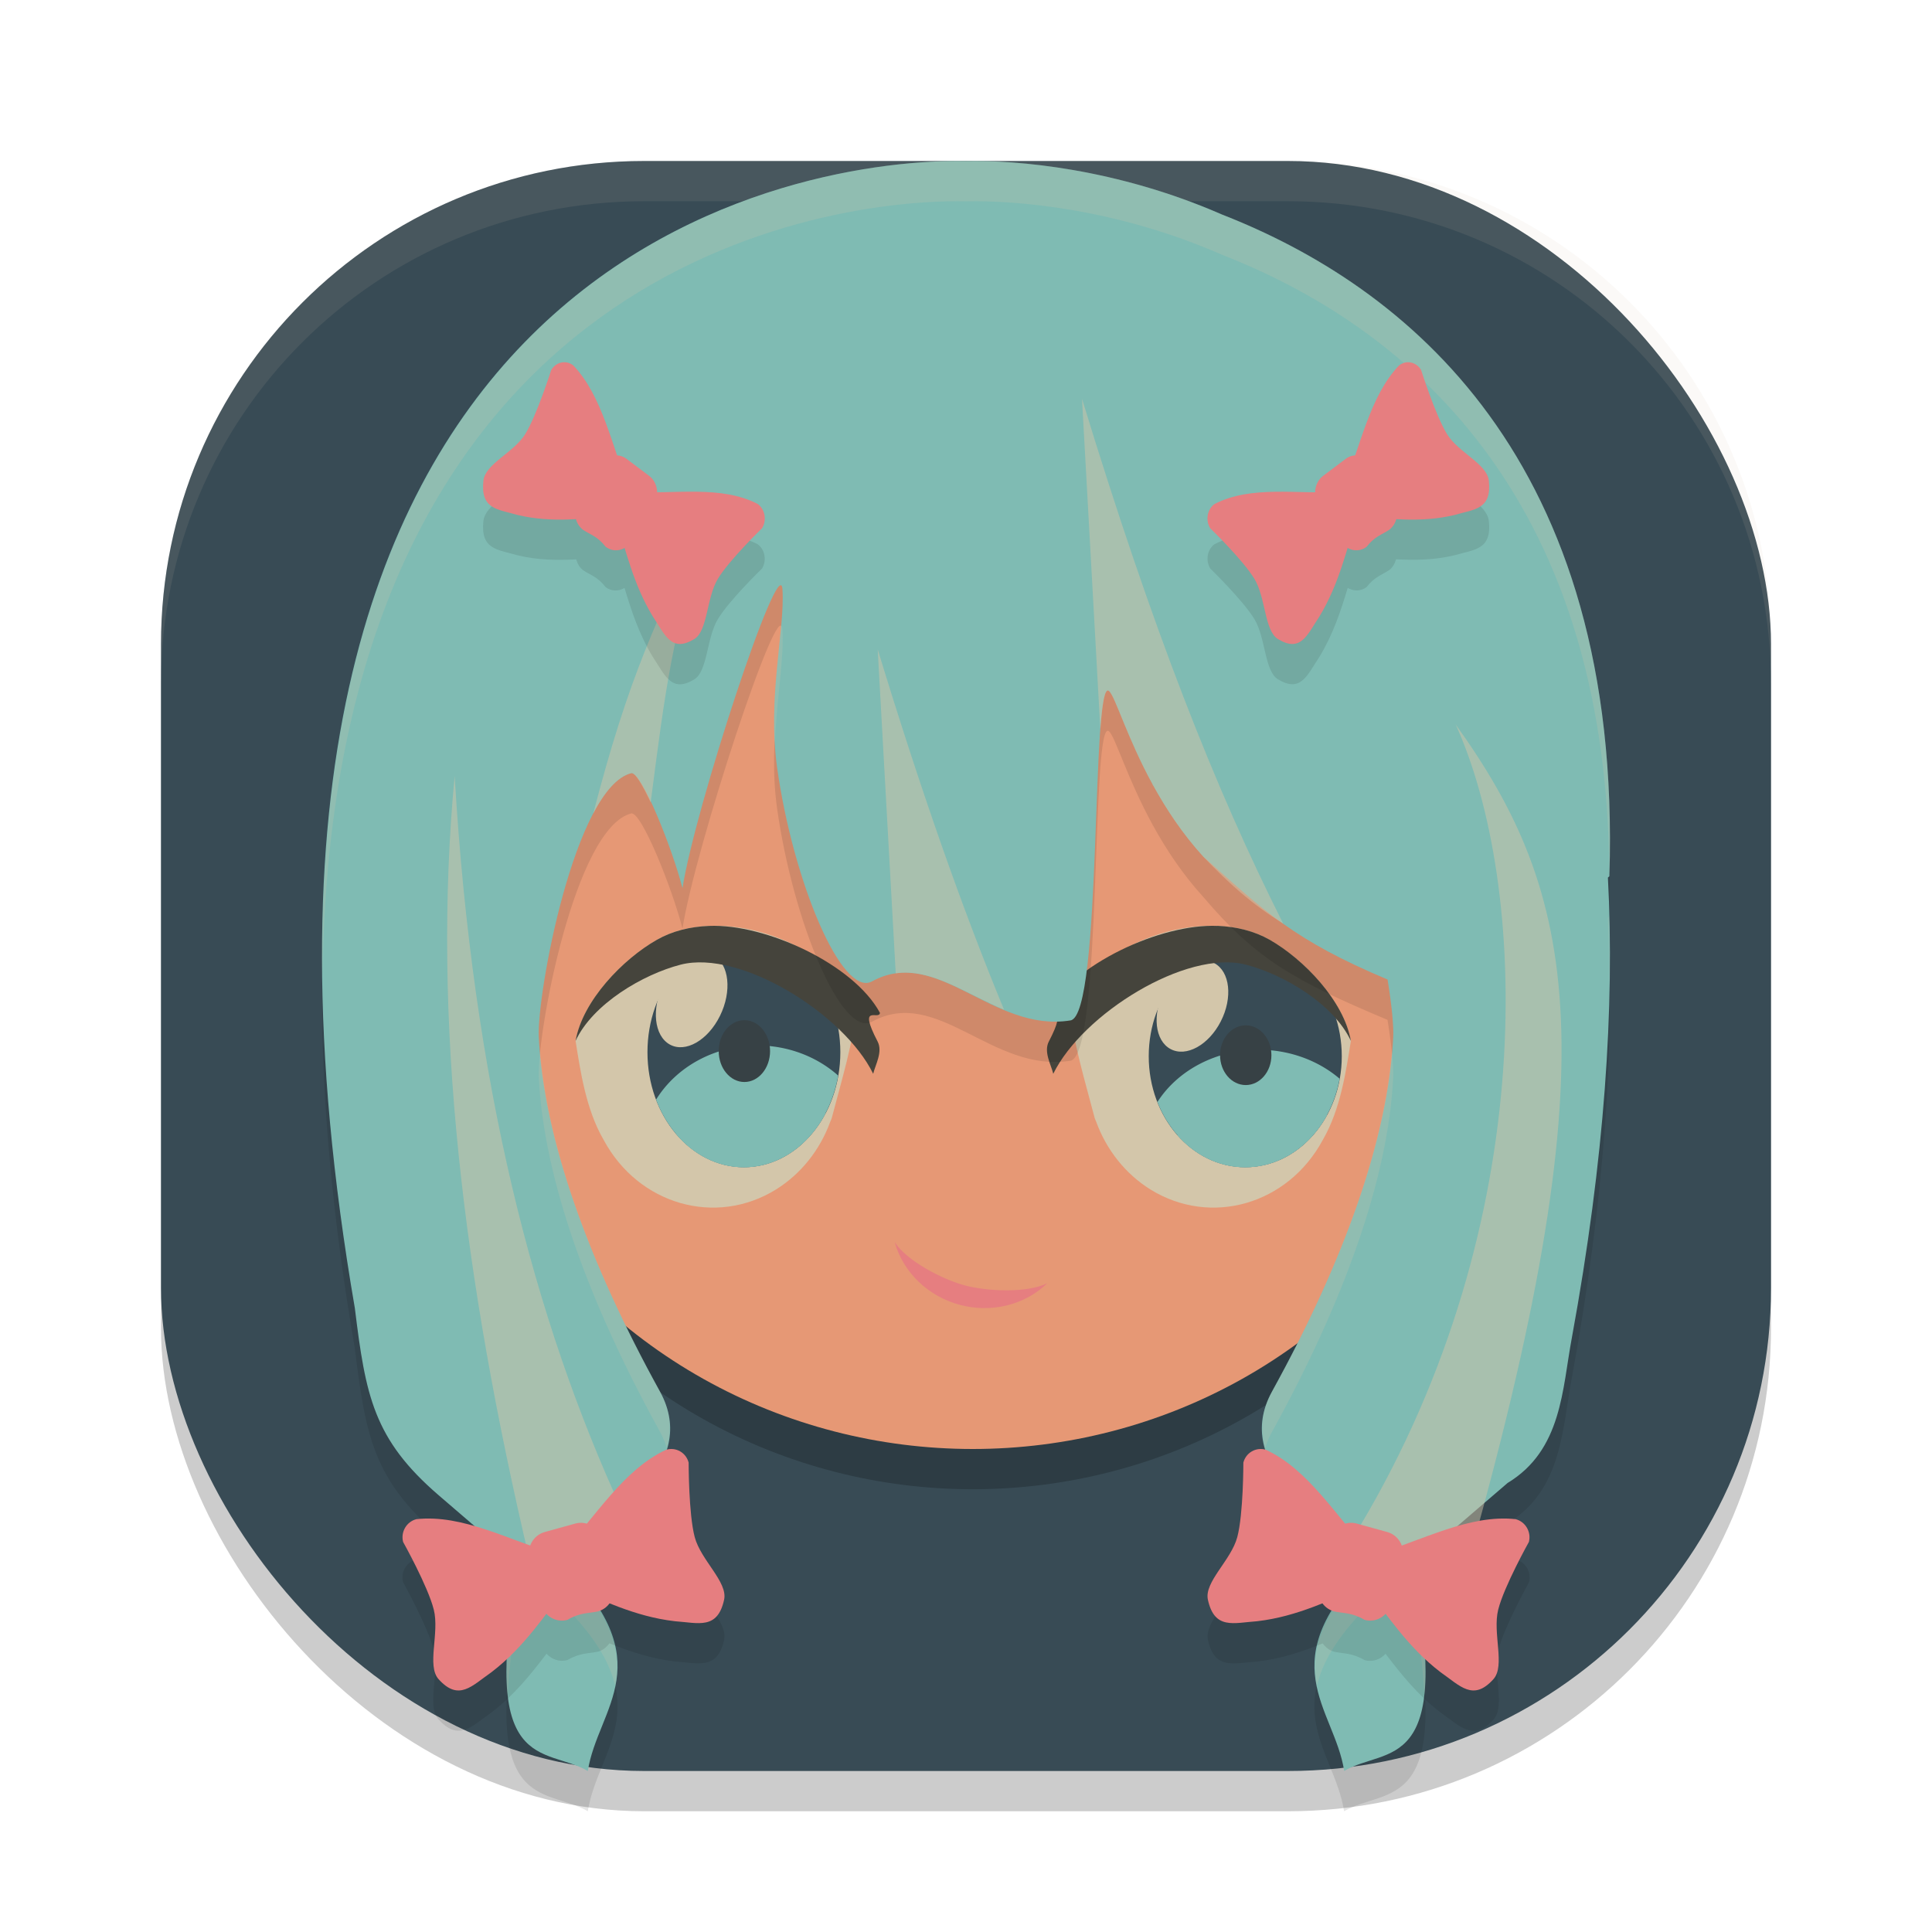 <svg xmlns="http://www.w3.org/2000/svg" xmlns:xlink="http://www.w3.org/1999/xlink" width="24" height="24" version="1">
 <defs>
  <linearGradient id="linearGradient939">
   <stop style="stop-color:#7fbbb3" offset="0"/>
   <stop style="stop-color:#d3c6aa;stop-opacity:0" offset="1"/>
  </linearGradient>
  <linearGradient id="linearGradient940" x1="22.26" x2="21.73" y1="32.569" y2="30.835" gradientTransform="matrix(1.163,0.72,-0.672,1.247,13.839,-27.7)" gradientUnits="userSpaceOnUse" xlink:href="#linearGradient938"/>
  <linearGradient id="linearGradient938">
   <stop style="stop-color:#384b55" offset="0"/>
   <stop style="stop-color:#384b55;stop-opacity:0" offset="1"/>
  </linearGradient>
  <linearGradient id="linearGradient941" x1="-17.139" x2="-17.115" y1="28.185" y2="25.295" gradientTransform="matrix(1.247,0,0,1.113,3.177,-4.465)" gradientUnits="userSpaceOnUse" xlink:href="#linearGradient939"/>
  <linearGradient id="linearGradient967" x1="-17.139" x2="-17.115" y1="28.185" y2="25.295" gradientTransform="matrix(1.032,0,0,0.921,47.612,0.58)" gradientUnits="userSpaceOnUse" xlink:href="#linearGradient939"/>
 </defs>
 <rect style="opacity:0.2" width="20" height="20" x="2" y="2.5" rx="6" ry="6"/>
 <rect style="fill:#384b55" width="20" height="20" x="2" y="2" rx="6" ry="6"/>
 <ellipse id="ellipse1121" style="opacity:0.2" cx="12.084" cy="11.996" rx="6.695" ry="6.504"/>
 <path style="opacity:0.1;fill:#d3c6aa" d="m 8,2 c -3.324,0 -6,2.676 -6,6 v 0.5 c 0,-3.324 2.676,-6 6,-6 h 8 c 3.324,0 6,2.676 6,6 v -0.5 c 0,-3.324 -2.676,-6 -6,-6 z"/>
 <ellipse id="ellipse24" style="fill:#e69875" cx="12.084" cy="11.496" rx="6.695" ry="6.504"/>
 <path style="fill:#d3c6aa" d="m 8.161,11.674 c 0.757,-0.43 2.057,-0.023 2.489,0.78 -0.045,0.489 -0.202,0.988 -0.317,1.432 -5e-4,0.002 -0.001,0.004 -0.002,0.007 -0.006,0.013 -0.01,0.028 -0.017,0.041 -0.129,0.354 -0.367,0.651 -0.674,0.842 -0.749,0.464 -1.708,0.189 -2.141,-0.615 -0.222,-0.382 -0.289,-0.858 -0.349,-1.229 0.086,-0.498 0.589,-1.017 1.011,-1.256 z"/>
 <ellipse id="ellipse28" style="fill:#384b55" cx="-9.241" cy="13.071" rx="1.198" ry="1.429" transform="scale(-1,1)"/>
 <ellipse id="ellipse34" style="fill:#d3c6aa;stroke:#d3c6aa;stroke-width:0.336;stroke-linecap:round;stroke-linejoin:round;stroke-opacity:0" cx="13.214" cy="6.66" rx=".403" ry=".616" transform="matrix(0.873,0.488,-0.442,0.897,0,0)"/>
 <path style="fill:#7fbbb3" d="M 9.409,12.987 A 1.447,1.328 0 0 0 8.15,13.66 1.198,1.429 0 0 0 9.241,14.5 1.198,1.429 0 0 0 10.412,13.361 1.447,1.328 0 0 0 9.409,12.987 Z"/>
 <path id="ellipse942" style="fill:#7fbbb3" d="M 9.498,13.631 A 1.447,1.328 0 0 0 8.403,14.092 1.198,1.429 0 0 0 9.241,14.5 1.198,1.429 0 0 0 10.255,13.83 1.447,1.328 0 0 0 9.498,13.631 Z"/>
 <ellipse id="ellipse885" style="fill:#374145" cx="-9.247" cy="13.057" rx=".319" ry=".384" transform="scale(-1,1)"/>
 <path style="fill:#45443c" d="m 8.808,11.502 c 0.705,-0.029 1.799,0.478 2.123,1.08 -0.009,0.099 -0.281,-0.128 -0.029,0.356 0.067,0.129 -0.029,0.291 -0.055,0.401 C 10.485,12.598 9.199,11.793 8.456,11.983 7.986,12.104 7.363,12.472 7.15,12.93 7.236,12.432 7.739,11.913 8.161,11.674 8.35,11.566 8.573,11.511 8.808,11.502 Z"/>
 <path style="fill:#d3c6aa" d="m 15.77,11.674 c -0.757,-0.43 -2.057,-0.023 -2.489,0.78 0.045,0.489 0.202,0.988 0.317,1.432 5e-4,0.002 0.001,0.004 0.002,0.007 0.006,0.013 0.01,0.028 0.017,0.041 0.129,0.354 0.367,0.651 0.674,0.842 0.749,0.464 1.708,0.189 2.141,-0.615 0.222,-0.382 0.289,-0.858 0.349,-1.229 -0.086,-0.498 -0.589,-1.017 -1.011,-1.256 z"/>
 <ellipse id="ellipse955" style="fill:#384b55" cx="-15.469" cy="13.121" rx="1.199" ry="1.379" transform="scale(-1,1)"/>
 <ellipse id="ellipse957" style="fill:#d3c6aa;stroke:#d3c6aa;stroke-width:0.33;stroke-linecap:round;stroke-linejoin:round;stroke-opacity:0" cx="18.883" cy="3.965" rx=".4" ry=".599" transform="matrix(0.88,0.475,-0.455,0.89,0,0)"/>
 <path style="fill:#7fbbb3" d="M 15.637,13.04 A 1.448,1.281 0 0 0 14.378,13.689 1.199,1.379 0 0 0 15.469,14.5 1.199,1.379 0 0 0 16.641,13.4 1.448,1.281 0 0 0 15.637,13.04 Z"/>
 <path style="fill:#7fbbb3" d="m 15.726,13.661 a 1.448,1.281 0 0 0 -1.096,0.445 1.199,1.379 0 0 0 0.839,0.394 1.199,1.379 0 0 0 1.015,-0.647 1.448,1.281 0 0 0 -0.758,-0.192 z"/>
 <ellipse id="ellipse963" style="fill:#374145" cx="-15.475" cy="13.108" rx=".319" ry=".371" transform="scale(-1,1)"/>
 <path style="fill:#45443c" d="M 15.123,11.502 C 14.418,11.472 13.324,11.979 13,12.582 c 0.009,0.099 0.281,-0.128 0.029,0.356 -0.067,0.129 0.029,0.291 0.055,0.401 0.363,-0.742 1.648,-1.546 2.391,-1.356 0.469,0.12 1.092,0.488 1.306,0.947 -0.086,-0.498 -0.589,-1.017 -1.011,-1.257 -0.189,-0.107 -0.412,-0.162 -0.647,-0.172 z"/>
 <path style="opacity:0.1" d="M 11.897,2.5 C 9.773,2.499 2.169,3.757 4.408,16.75 c 0.134,1.087 0.23,1.627 1.044,2.327 l 0.996,0.856 C 5.941,22.56 6.774,22.189 7.302,22.5 7.425,21.711 8.243,21.15 6.957,19.898 7.6,19.39 8.699,18.694 8.198,17.786 7.303,16.164 6.754,14.635 6.693,13.383 c -0.026,-0.528 0.445,-3.094 1.147,-3.278 0.126,-0.033 0.514,0.94 0.638,1.43 0.15,-0.974 1.21,-4.212 1.241,-3.712 0.032,0.509 -0.189,1.339 -0.066,2.217 0.198,1.41 0.804,2.858 1.179,2.652 0.814,-0.447 1.495,0.641 2.465,0.485 0.399,-0.064 0.253,-4.288 0.479,-4.093 0.079,0.068 0.221,0.574 0.544,1.165 -4.61e-4,0.01 2.7e-4,0.013 0.003,0.005 0.16,0.291 0.363,0.602 0.627,0.891 0.657,0.774 1.132,1.039 2.286,1.524 0.052,0.32 0.077,0.581 0.07,0.714 -0.061,1.252 -0.61,2.781 -1.505,4.403 -0.501,0.908 0.599,1.605 1.241,2.112 -1.286,1.252 -0.468,1.813 -0.345,2.602 0.528,-0.311 1.361,0.06 0.853,-2.566 l 1.177,-1.011 c 0.678,-0.411 0.678,-1.169 0.798,-1.803 0.408,-2.225 0.533,-4.114 0.448,-5.718 0.006,-0.005 0.012,-0.01 0.018,-0.015 C 20.16,6.186 17.448,4.052 15.18,3.165 13.864,2.59 12.629,2.488 12,2.501 c -0.033,-6.9e-4 -0.067,-0.001 -0.103,-0.001 z M 8.478,11.534 c 0,0 -0.032,-0.013 0,0 0.05,0.021 0,0 0,0 z"/>
 <path style="fill:#7fbbb3" d="M 11.897,2 C 9.773,1.999 2.169,3.257 4.408,16.25 c 0.134,1.087 0.23,1.627 1.044,2.327 l 0.996,0.856 C 5.941,22.06 6.774,21.689 7.302,22 7.425,21.211 8.243,20.65 6.957,19.398 7.6,18.89 8.699,18.194 8.198,17.286 7.303,15.664 6.754,14.135 6.693,12.883 6.667,12.354 7.138,9.788 7.84,9.605 7.966,9.572 8.354,10.545 8.478,11.034 8.628,10.06 9.688,6.822 9.72,7.322 c 0.032,0.509 -0.189,1.339 -0.066,2.217 0.198,1.41 0.804,2.858 1.179,2.652 0.814,-0.447 1.495,0.641 2.465,0.485 0.399,-0.064 0.253,-4.288 0.479,-4.093 0.079,0.068 0.221,0.574 0.544,1.165 -4.61e-4,0.01 2.7e-4,0.013 0.003,0.005 0.16,0.291 0.363,0.602 0.627,0.891 0.761,0.679 1.12,1.034 2.286,1.524 0.052,0.32 0.077,0.581 0.07,0.714 -0.061,1.252 -0.61,2.781 -1.505,4.403 -0.501,0.908 0.599,1.605 1.241,2.112 -1.286,1.252 -0.468,1.813 -0.345,2.602 0.528,-0.311 1.361,0.06 0.853,-2.566 l 1.177,-1.011 c 0.678,-0.411 0.678,-1.169 0.798,-1.803 0.408,-2.225 0.533,-4.114 0.448,-5.718 0.006,-0.005 0.012,-0.01 0.018,-0.015 C 20.16,5.686 17.448,3.552 15.18,2.665 13.864,2.09 12.629,1.988 12,2.001 c -0.033,-6.9e-4 -0.067,-0.001 -0.103,-0.001 z M 8.478,11.034 c 0,0 -0.032,-0.013 0,0 0.05,0.021 0,0 0,0 z"/>
 <path style="opacity:0.2;fill:#d3c6aa" d="M 11.896,2 C 10.022,1.999 3.884,2.984 4.006,12.145 4.111,3.449 10.057,2.499 11.896,2.5 c 0.036,1e-5 0.071,2.866e-4 0.104,9.75e-4 0.629,-0.013 1.865,0.088 3.181,0.664 2.192,0.857 4.791,2.888 4.811,7.721 1.94e-4,-1.54e-4 8e-4,1.54e-4 0.001,0 C 20.159,5.685 17.449,3.551 15.181,2.665 13.865,2.089 12.629,1.988 12,2.001 11.967,2 11.933,2 11.896,2 Z M 9.703,7.774 C 9.666,8.188 9.592,8.701 9.625,9.245 9.648,8.68 9.742,8.172 9.72,7.822 c -0.002,-0.029 -0.008,-0.043 -0.017,-0.048 z m 10.28,3.619 c -0.003,0.003 -0.006,0.005 -0.009,0.008 0.015,0.288 0.015,0.595 0.017,0.901 0.007,-0.315 -1.37e-4,-0.613 -0.008,-0.909 z m -2.693,1.671 c -0.102,1.218 -0.635,2.676 -1.488,4.222 -0.138,0.25 -0.147,0.483 -0.085,0.701 0.02,-0.066 0.047,-0.133 0.085,-0.201 0.895,-1.622 1.444,-3.151 1.505,-4.403 0.004,-0.071 -0.003,-0.184 -0.017,-0.318 z m -10.58,10e-4 c -0.014,0.134 -0.02,0.246 -0.017,0.317 0.061,1.252 0.61,2.781 1.505,4.403 0.038,0.069 0.064,0.135 0.085,0.201 0.062,-0.219 0.053,-0.451 -0.085,-0.701 -0.853,-1.546 -1.386,-3.003 -1.488,-4.221 z m 0.51,6.628 c -0.089,0.068 -0.184,0.142 -0.263,0.204 0.424,0.413 0.617,0.75 0.684,1.045 0.071,-0.347 0.004,-0.739 -0.421,-1.249 z m 9.562,0 c -0.425,0.51 -0.493,0.902 -0.422,1.249 0.067,-0.295 0.26,-0.632 0.684,-1.045 -0.079,-0.062 -0.173,-0.136 -0.262,-0.204 z M 6.382,19.875 c -0.077,0.509 -0.104,0.904 -0.074,1.174 0.015,-0.299 0.051,-0.646 0.142,-1.115 z m 11.236,0 -0.067,0.059 c 0.091,0.469 0.127,0.816 0.142,1.115 0.03,-0.27 0.003,-0.665 -0.074,-1.174 z"/>
 <path style="opacity:0.5;fill:#d3c6aa" d="m 13.441,4.954 0.228,4.109 c 0.024,-0.319 0.055,-0.524 0.107,-0.479 0.079,0.068 0.22,0.574 0.544,1.164 -4.62e-4,0.01 4.49e-4,0.014 0.003,0.006 0.16,0.291 0.363,0.601 0.627,0.891 0.324,0.337 0.593,0.581 0.99,0.828 C 15.096,9.8 14.316,7.818 13.441,4.954 Z M 8.835,6.258 C 8.137,7.743 7.816,8.39 7.37,10.104 7.51,9.839 7.668,9.649 7.84,9.604 7.89,9.591 7.983,9.757 8.083,9.968 8.269,8.532 8.338,7.944 8.835,6.258 Z m 2.068,1.805 0.224,4.028 c 0.448,-0.064 0.872,0.254 1.345,0.451 C 11.959,11.301 11.449,9.855 10.902,8.063 Z m 7.178,0.932 c 0.897,1.971 1.077,6.167 -1.188,9.965 0.156,0.362 1.331,1.418 1.282,0.665 1.862,-6.507 1.409,-8.536 -0.095,-10.629 z m -1.188,9.965 c -0.042,0.079 -0.077,0.15 -0.118,0.229 0.008,0.006 0.015,0.012 0.022,0.018 0.032,-0.081 0.065,-0.16 0.096,-0.246 z M 5.648,9.64 c -0.287,3.03 0.106,6.237 0.929,9.731 l 0.379,0.027 c 0.602,0.272 0.003,-0.017 0,-2e-6 0.094,0.396 -0.109,-0.402 0,0 l -3.5e-5,-6e-5 c 0.017,-0.367 0.577,0.562 0,0 0.232,-0.183 0.522,-0.392 0.776,-0.625 C 6.633,16.392 5.872,13.456 5.648,9.64 Z"/>
 <path style="fill:#e67e80" d="m 13.012,15.939 c -0.279,0.272 -0.696,0.376 -1.09,0.27 -0.394,-0.106 -0.703,-0.404 -0.808,-0.779 v 0 c 0.153,0.236 0.593,0.463 0.873,0.538 0.279,0.074 0.775,0.098 1.026,-0.029 z"/>
 <path style="opacity:0.1" d="m 6.974,5.004 c -0.05,0.01 -0.096,0.041 -0.127,0.091 0,0 -0.179,0.567 -0.323,0.799 -0.144,0.232 -0.496,0.367 -0.519,0.578 -0.038,0.358 0.179,0.354 0.424,0.426 0.257,0.062 0.495,0.062 0.729,0.051 0.015,0.052 0.041,0.101 0.085,0.134 0.092,0.062 0.178,0.079 0.281,0.211 0.072,0.054 0.161,0.052 0.234,0.01 0.087,0.287 0.18,0.575 0.352,0.857 C 8.261,8.386 8.338,8.612 8.624,8.44 8.792,8.338 8.776,7.926 8.917,7.692 9.058,7.457 9.466,7.063 9.466,7.063 9.527,6.962 9.503,6.825 9.411,6.76 9.045,6.573 8.61,6.603 8.159,6.611 8.156,6.533 8.125,6.458 8.063,6.411 L 7.783,6.2 C 7.749,6.174 7.709,6.165 7.67,6.162 7.526,5.736 7.39,5.323 7.121,5.04 7.077,5.005 7.023,4.994 6.974,5.004 Z m 10.553,0 c -0.05,-0.01 -0.103,0.001 -0.147,0.036 -0.269,0.282 -0.405,0.696 -0.549,1.122 -0.039,0.003 -0.079,0.012 -0.113,0.038 L 16.437,6.411 c -0.062,0.046 -0.093,0.121 -0.096,0.199 -0.451,-0.007 -0.886,-0.038 -1.252,0.149 -0.092,0.065 -0.116,0.202 -0.055,0.303 0,0 0.407,0.395 0.549,0.629 0.141,0.234 0.125,0.647 0.293,0.748 0.286,0.172 0.363,-0.054 0.514,-0.279 0.172,-0.283 0.265,-0.57 0.352,-0.857 0.073,0.043 0.162,0.044 0.234,-0.01 0.104,-0.132 0.189,-0.149 0.281,-0.211 0.044,-0.033 0.07,-0.081 0.085,-0.134 0.235,0.011 0.472,0.011 0.729,-0.051 C 18.316,6.826 18.534,6.83 18.495,6.472 18.472,6.261 18.121,6.126 17.977,5.894 17.832,5.661 17.653,5.095 17.653,5.095 17.623,5.045 17.576,5.014 17.526,5.004 Z M 8.365,18.502 c -0.029,-0.004 -0.06,-0.001 -0.09,0.008 -0.392,0.182 -0.685,0.546 -0.991,0.92 -0.044,-0.012 -0.091,-0.017 -0.138,-0.004 l -0.38,0.105 c -0.084,0.023 -0.143,0.088 -0.174,0.165 -0.49,-0.178 -0.955,-0.374 -1.42,-0.324 -0.123,0.031 -0.197,0.158 -0.165,0.282 0,0 0.308,0.552 0.381,0.841 0.073,0.289 -0.09,0.698 0.059,0.863 0.253,0.282 0.415,0.084 0.659,-0.086 0.286,-0.219 0.488,-0.473 0.683,-0.729 0.065,0.071 0.162,0.106 0.26,0.079 0.159,-0.093 0.257,-0.078 0.38,-0.105 0.06,-0.016 0.106,-0.055 0.141,-0.103 0.252,0.1 0.512,0.189 0.813,0.225 0.293,0.021 0.529,0.108 0.612,-0.267 0.049,-0.221 -0.289,-0.49 -0.365,-0.778 -0.076,-0.288 -0.075,-0.926 -0.075,-0.926 -0.024,-0.093 -0.101,-0.157 -0.189,-0.167 z m 7.27,0 c -0.088,0.01 -0.165,0.074 -0.189,0.167 0,0 0.001,0.638 -0.075,0.926 -0.076,0.288 -0.414,0.558 -0.365,0.778 0.083,0.375 0.319,0.287 0.612,0.267 0.302,-0.035 0.562,-0.125 0.813,-0.225 0.035,0.047 0.081,0.086 0.141,0.103 0.122,0.027 0.221,0.012 0.38,0.105 0.098,0.027 0.195,-0.008 0.26,-0.079 0.195,0.256 0.397,0.51 0.683,0.729 0.244,0.17 0.407,0.368 0.659,0.086 0.149,-0.166 -0.014,-0.574 0.059,-0.863 0.073,-0.289 0.381,-0.841 0.381,-0.841 0.032,-0.124 -0.042,-0.251 -0.165,-0.282 -0.465,-0.05 -0.93,0.146 -1.42,0.324 -0.03,-0.077 -0.09,-0.142 -0.174,-0.165 l -0.38,-0.105 c -0.047,-0.013 -0.094,-0.008 -0.138,0.004 -0.306,-0.374 -0.599,-0.738 -0.991,-0.92 -0.03,-0.009 -0.06,-0.011 -0.09,-0.008 z"/>
 <g transform="scale(0.5)">
  <path style="fill:#e67e80" d="m 10.346,37.743 c -0.245,0.062 -0.395,0.317 -0.331,0.566 0,0 0.617,1.103 0.762,1.681 0.146,0.578 -0.179,1.395 0.118,1.727 0.505,0.563 0.829,0.166 1.317,-0.173 0.825,-0.632 1.305,-1.404 1.889,-2.133 0.858,0.329 1.645,0.749 2.665,0.868 0.586,0.041 1.058,0.217 1.224,-0.533 0.098,-0.441 -0.577,-0.98 -0.73,-1.557 -0.153,-0.576 -0.151,-1.851 -0.151,-1.851 -0.064,-0.249 -0.317,-0.392 -0.559,-0.319 -1.063,0.493 -1.731,1.639 -2.647,2.625 -1.268,-0.379 -2.4,-1.025 -3.558,-0.901 z"/>
  <path style="fill:#e67e80" d="m 13.533,38.063 c -0.285,0.079 -0.454,0.382 -0.377,0.677 0.262,0.382 0.194,0.744 0.288,1.115 0.076,0.295 0.369,0.469 0.653,0.39 0.319,-0.187 0.516,-0.157 0.761,-0.211 0.284,-0.079 0.453,-0.382 0.377,-0.676 -0.179,-0.349 -0.38,-0.691 -0.288,-1.115 -0.076,-0.295 -0.369,-0.47 -0.653,-0.391 z"/>
  <path style="fill:#e67e80" d="m 37.654,37.743 c 0.245,0.062 0.395,0.317 0.331,0.566 0,0 -0.617,1.103 -0.762,1.681 -0.146,0.578 0.179,1.395 -0.118,1.727 -0.505,0.563 -0.829,0.166 -1.317,-0.173 -0.825,-0.632 -1.305,-1.404 -1.889,-2.133 -0.858,0.329 -1.645,0.749 -2.665,0.868 -0.586,0.041 -1.058,0.217 -1.224,-0.533 -0.098,-0.441 0.577,-0.98 0.73,-1.557 0.153,-0.576 0.151,-1.851 0.151,-1.851 0.064,-0.249 0.317,-0.392 0.559,-0.319 1.063,0.493 1.731,1.639 2.647,2.625 1.268,-0.379 2.4,-1.025 3.558,-0.901 z"/>
  <path style="fill:#e67e80" d="m 34.467,38.063 c 0.285,0.079 0.454,0.382 0.377,0.677 -0.262,0.382 -0.194,0.744 -0.288,1.115 -0.076,0.295 -0.369,0.469 -0.653,0.39 -0.319,-0.187 -0.516,-0.157 -0.761,-0.211 -0.284,-0.079 -0.453,-0.382 -0.377,-0.676 0.179,-0.349 0.38,-0.691 0.288,-1.115 0.076,-0.295 0.369,-0.47 0.653,-0.391 z"/>
  <path style="fill:#e67e80" d="m 18.823,12.52 c 0.183,0.13 0.233,0.403 0.11,0.604 0,0 -0.816,0.789 -1.099,1.258 -0.283,0.469 -0.249,1.294 -0.586,1.496 -0.572,0.344 -0.725,-0.108 -1.027,-0.559 -0.495,-0.815 -0.668,-1.648 -0.939,-2.475 -0.794,0.027 -1.557,0.158 -2.423,-0.05 -0.49,-0.144 -0.926,-0.134 -0.849,-0.85 0.045,-0.422 0.749,-0.693 1.038,-1.157 0.288,-0.465 0.648,-1.597 0.648,-1.597 0.123,-0.201 0.37,-0.251 0.547,-0.111 0.729,0.765 0.95,1.988 1.419,3.145 1.144,0.054 2.251,-0.171 3.162,0.296 z"/>
  <path style="fill:#e67e80" d="m 16.128,11.823 c 0.21,0.158 0.262,0.479 0.116,0.717 -0.322,0.259 -0.37,0.6 -0.551,0.901 -0.146,0.238 -0.434,0.303 -0.644,0.145 -0.207,-0.264 -0.377,-0.298 -0.562,-0.422 -0.21,-0.157 -0.262,-0.478 -0.117,-0.717 0.245,-0.254 0.507,-0.496 0.551,-0.901 0.146,-0.239 0.435,-0.304 0.645,-0.146 z"/>
  <path style="fill:#e67e80" d="m 30.177,12.52 c -0.183,0.13 -0.233,0.403 -0.11,0.604 0,0 0.816,0.789 1.099,1.258 0.283,0.469 0.249,1.294 0.586,1.496 0.572,0.344 0.725,-0.108 1.027,-0.559 0.495,-0.815 0.668,-1.648 0.939,-2.475 0.794,0.027 1.557,0.158 2.423,-0.05 0.49,-0.144 0.926,-0.134 0.849,-0.85 -0.045,-0.422 -0.749,-0.693 -1.038,-1.157 C 35.665,10.322 35.306,9.19 35.306,9.19 35.183,8.989 34.935,8.939 34.758,9.08 c -0.729,0.765 -0.95,1.988 -1.419,3.145 -1.144,0.054 -2.251,-0.171 -3.162,0.296 z"/>
  <path style="fill:#e67e80" d="m 32.872,11.823 c -0.21,0.158 -0.262,0.479 -0.116,0.717 0.322,0.259 0.37,0.6 0.551,0.901 0.146,0.238 0.434,0.303 0.644,0.145 0.207,-0.264 0.377,-0.298 0.562,-0.422 0.21,-0.157 0.262,-0.478 0.117,-0.717 -0.245,-0.254 -0.507,-0.496 -0.551,-0.901 -0.146,-0.239 -0.435,-0.304 -0.645,-0.146 z"/>
 </g>
</svg>
